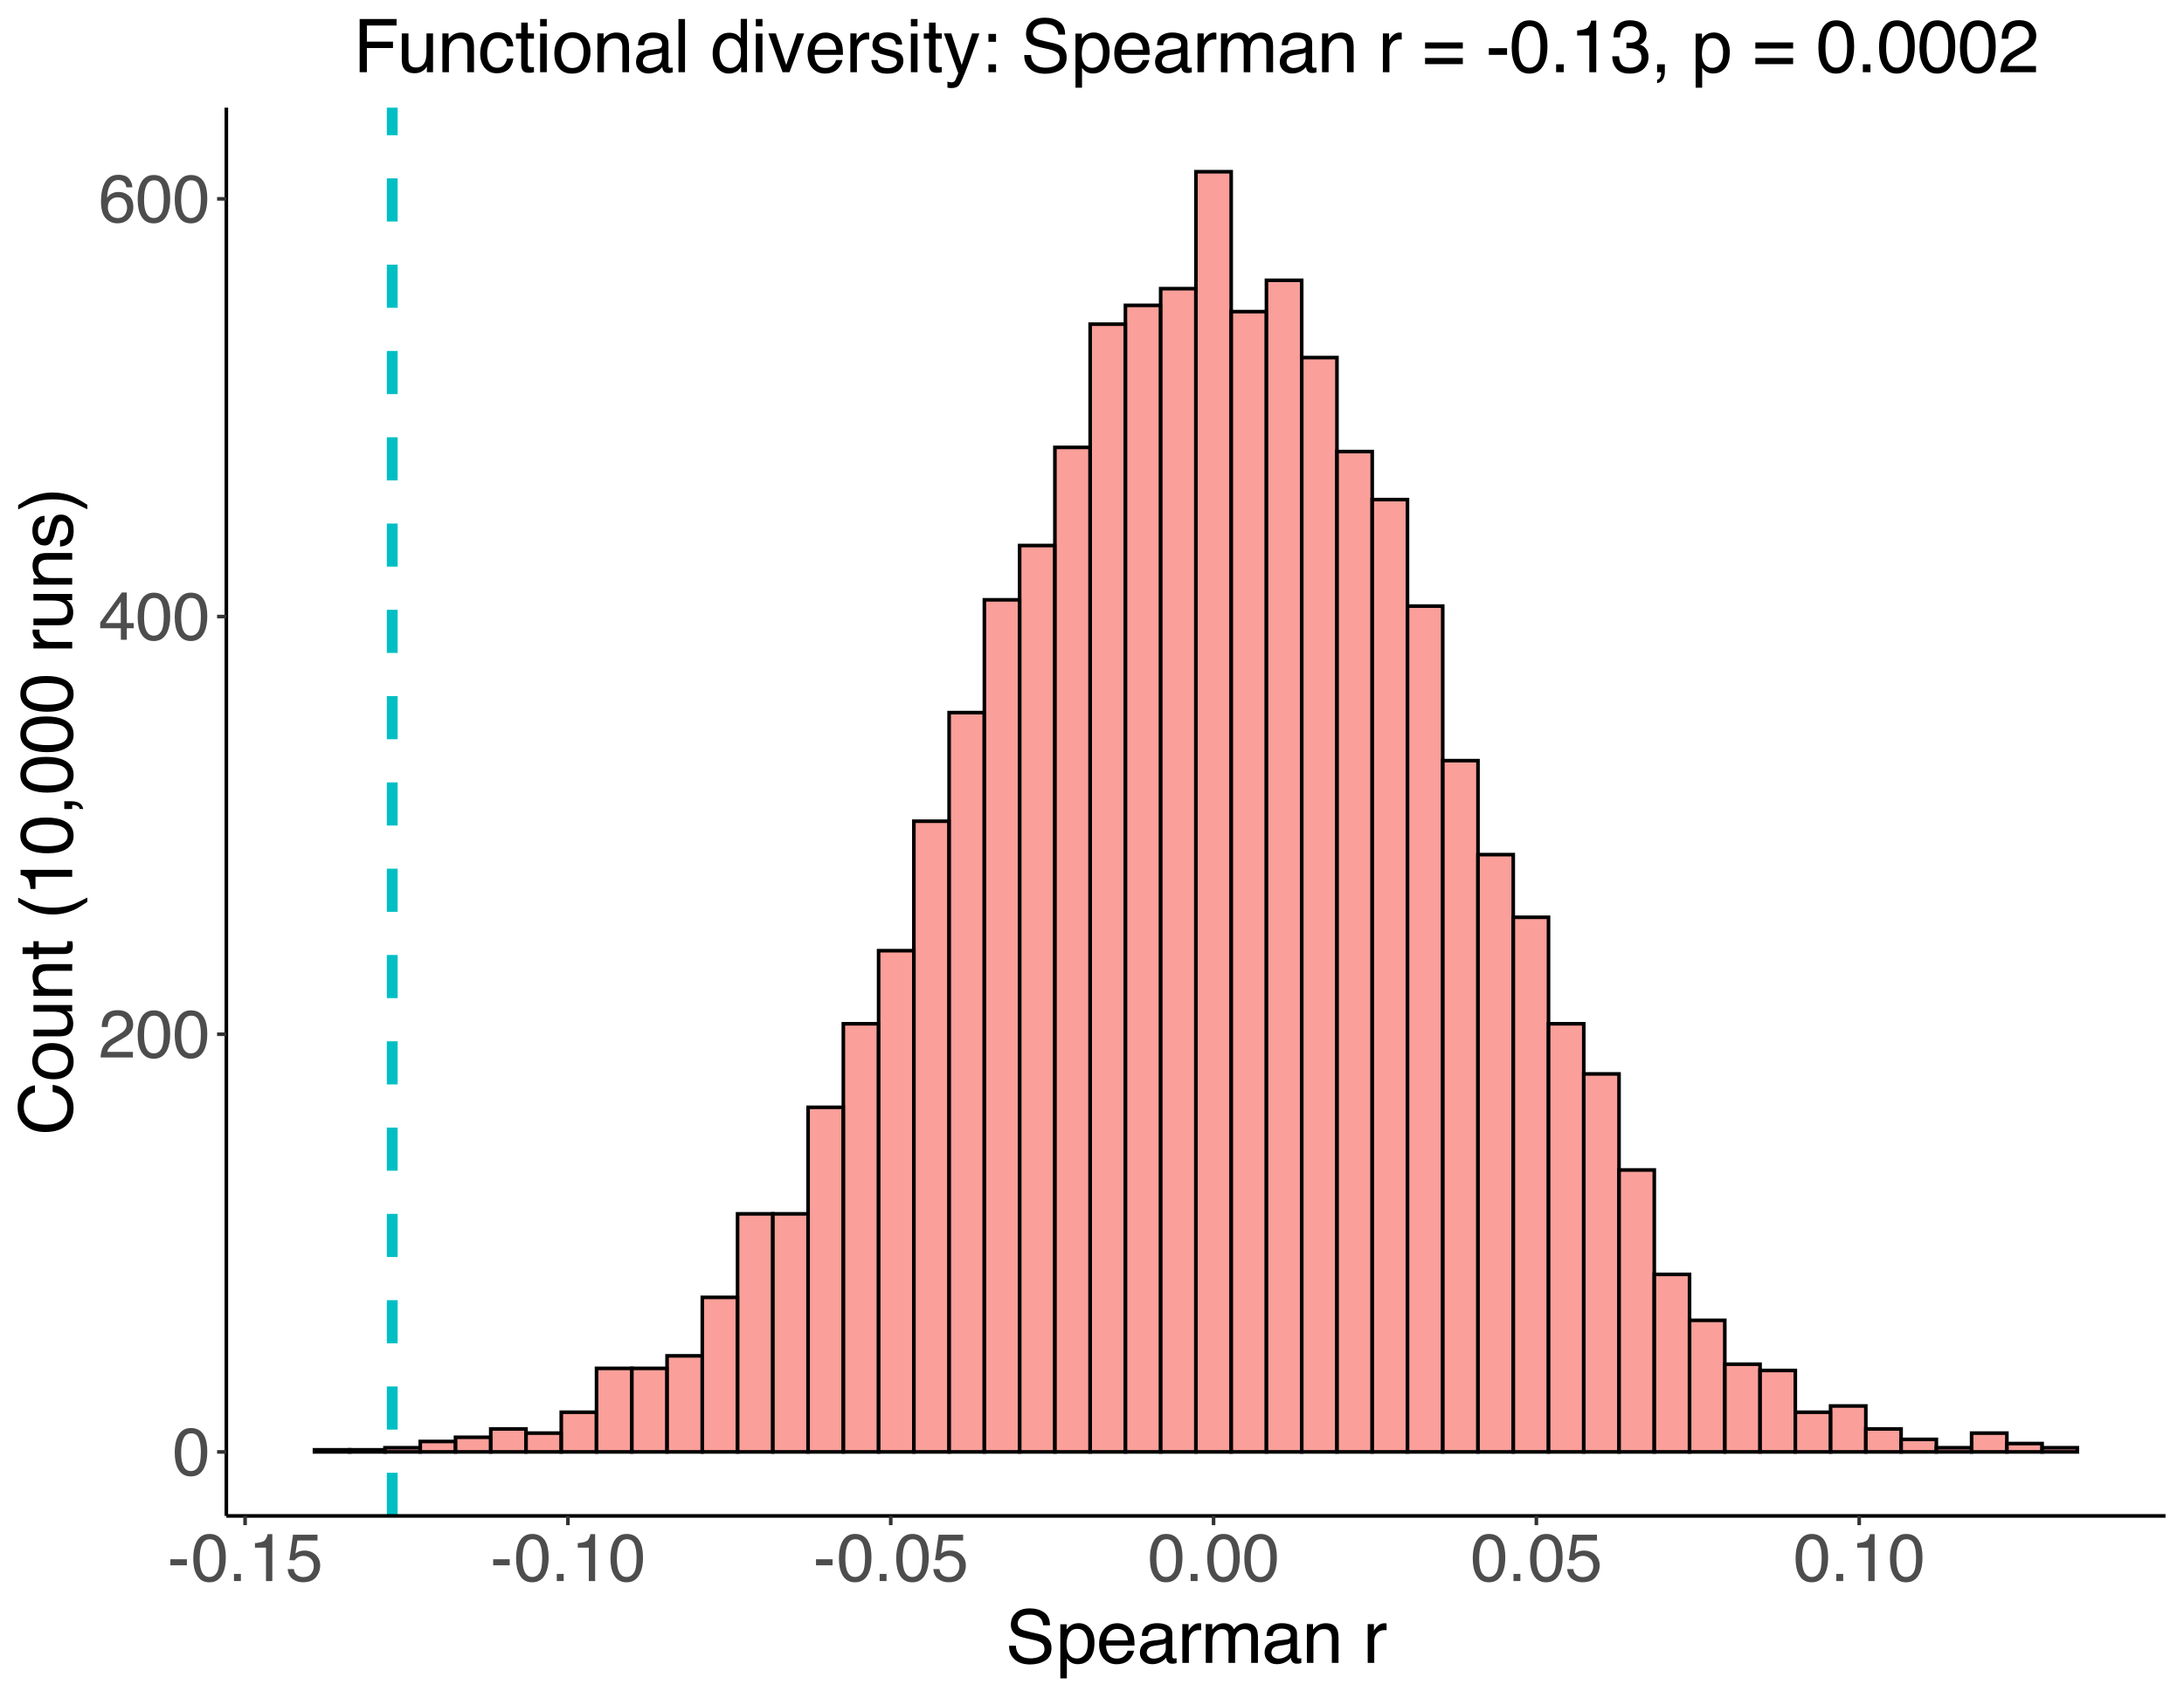 <?xml version="1.0" encoding="UTF-8"?>
<svg xmlns="http://www.w3.org/2000/svg" xmlns:xlink="http://www.w3.org/1999/xlink" width="648" height="504" viewBox="0 0 648 504">
<defs>
<g>
<g id="glyph-0-0">
<path d="M 0.641 0 L 0.641 -14.344 L 12.031 -14.344 L 12.031 0 Z M 10.234 -1.797 L 10.234 -12.547 L 2.438 -12.547 L 2.438 -1.797 Z M 10.234 -1.797 "/>
</g>
<g id="glyph-0-1">
<path d="M 5.406 -13.984 C 7.219 -13.984 8.531 -13.238 9.344 -11.75 C 9.969 -10.594 10.281 -9.016 10.281 -7.016 C 10.281 -5.109 9.992 -3.535 9.422 -2.297 C 8.598 -0.516 7.258 0.375 5.406 0.375 C 3.719 0.375 2.469 -0.352 1.656 -1.812 C 0.969 -3.031 0.625 -4.66 0.625 -6.703 C 0.625 -8.297 0.828 -9.66 1.234 -10.797 C 2.004 -12.922 3.395 -13.984 5.406 -13.984 Z M 5.391 -1.219 C 6.305 -1.219 7.031 -1.617 7.562 -2.422 C 8.102 -3.234 8.375 -4.738 8.375 -6.938 C 8.375 -8.531 8.176 -9.836 7.781 -10.859 C 7.395 -11.891 6.641 -12.406 5.516 -12.406 C 4.484 -12.406 3.727 -11.914 3.25 -10.938 C 2.77 -9.969 2.531 -8.535 2.531 -6.641 C 2.531 -5.211 2.68 -4.066 2.984 -3.203 C 3.453 -1.879 4.254 -1.219 5.391 -1.219 Z M 5.391 -1.219 "/>
</g>
<g id="glyph-0-2">
<path d="M 0.625 0 C 0.688 -1.207 0.93 -2.254 1.359 -3.141 C 1.797 -4.035 2.645 -4.848 3.906 -5.578 L 5.781 -6.656 C 6.625 -7.145 7.211 -7.562 7.547 -7.906 C 8.078 -8.445 8.344 -9.066 8.344 -9.766 C 8.344 -10.578 8.098 -11.223 7.609 -11.703 C 7.129 -12.18 6.484 -12.422 5.672 -12.422 C 4.461 -12.422 3.629 -11.969 3.172 -11.062 C 2.922 -10.57 2.781 -9.895 2.75 -9.031 L 0.969 -9.031 C 0.988 -10.238 1.211 -11.227 1.641 -12 C 2.398 -13.352 3.742 -14.031 5.672 -14.031 C 7.273 -14.031 8.445 -13.598 9.188 -12.734 C 9.926 -11.867 10.297 -10.906 10.297 -9.844 C 10.297 -8.727 9.898 -7.77 9.109 -6.969 C 8.648 -6.508 7.832 -5.953 6.656 -5.297 L 5.328 -4.547 C 4.68 -4.203 4.176 -3.867 3.812 -3.547 C 3.164 -2.984 2.758 -2.352 2.594 -1.656 L 10.219 -1.656 L 10.219 0 Z M 0.625 0 "/>
</g>
<g id="glyph-0-3">
<path d="M 6.609 -4.953 L 6.609 -11.297 L 2.125 -4.953 Z M 6.641 0 L 6.641 -3.422 L 0.516 -3.422 L 0.516 -5.141 L 6.922 -14.031 L 8.406 -14.031 L 8.406 -4.953 L 10.453 -4.953 L 10.453 -3.422 L 8.406 -3.422 L 8.406 0 Z M 6.641 0 "/>
</g>
<g id="glyph-0-4">
<path d="M 5.844 -14.047 C 7.406 -14.047 8.492 -13.641 9.109 -12.828 C 9.734 -12.016 10.047 -11.18 10.047 -10.328 L 8.297 -10.328 C 8.191 -10.879 8.023 -11.312 7.797 -11.625 C 7.379 -12.207 6.738 -12.5 5.875 -12.5 C 4.895 -12.5 4.113 -12.047 3.531 -11.141 C 2.957 -10.234 2.633 -8.93 2.562 -7.234 C 2.969 -7.828 3.477 -8.27 4.094 -8.562 C 4.656 -8.82 5.281 -8.953 5.969 -8.953 C 7.133 -8.953 8.156 -8.578 9.031 -7.828 C 9.906 -7.078 10.344 -5.961 10.344 -4.484 C 10.344 -3.211 9.926 -2.086 9.094 -1.109 C 8.27 -0.129 7.094 0.359 5.562 0.359 C 4.258 0.359 3.129 -0.133 2.172 -1.125 C 1.223 -2.125 0.75 -3.797 0.75 -6.141 C 0.75 -7.879 0.961 -9.352 1.391 -10.562 C 2.203 -12.883 3.688 -14.047 5.844 -14.047 Z M 5.719 -1.203 C 6.645 -1.203 7.336 -1.508 7.797 -2.125 C 8.254 -2.75 8.484 -3.488 8.484 -4.344 C 8.484 -5.051 8.273 -5.727 7.859 -6.375 C 7.453 -7.031 6.711 -7.359 5.641 -7.359 C 4.879 -7.359 4.211 -7.102 3.641 -6.594 C 3.078 -6.094 2.797 -5.344 2.797 -4.344 C 2.797 -3.457 3.051 -2.711 3.562 -2.109 C 4.082 -1.504 4.801 -1.203 5.719 -1.203 Z M 5.719 -1.203 "/>
</g>
<g id="glyph-0-5">
<path d="M 0.828 -6.469 L 5.734 -6.469 L 5.734 -4.672 L 0.828 -4.672 Z M 0.828 -6.469 "/>
</g>
<g id="glyph-0-6">
<path d="M 1.703 -2.125 L 3.75 -2.125 L 3.75 0 L 1.703 0 Z M 1.703 -2.125 "/>
</g>
<g id="glyph-0-7">
<path d="M 1.922 -9.906 L 1.922 -11.25 C 3.18 -11.375 4.062 -11.582 4.562 -11.875 C 5.07 -12.164 5.445 -12.848 5.688 -13.922 L 7.078 -13.922 L 7.078 0 L 5.203 0 L 5.203 -9.906 Z M 1.922 -9.906 "/>
</g>
<g id="glyph-0-8">
<path d="M 2.469 -3.562 C 2.582 -2.562 3.051 -1.867 3.875 -1.484 C 4.289 -1.285 4.77 -1.188 5.312 -1.188 C 6.352 -1.188 7.125 -1.52 7.625 -2.188 C 8.125 -2.852 8.375 -3.586 8.375 -4.391 C 8.375 -5.367 8.078 -6.125 7.484 -6.656 C 6.891 -7.195 6.176 -7.469 5.344 -7.469 C 4.738 -7.469 4.219 -7.348 3.781 -7.109 C 3.352 -6.879 2.984 -6.555 2.672 -6.141 L 1.156 -6.219 L 2.219 -13.75 L 9.484 -13.75 L 9.484 -12.047 L 3.531 -12.047 L 2.938 -8.172 C 3.258 -8.41 3.57 -8.594 3.875 -8.719 C 4.395 -8.938 4.992 -9.047 5.672 -9.047 C 6.953 -9.047 8.039 -8.629 8.938 -7.797 C 9.832 -6.973 10.281 -5.926 10.281 -4.656 C 10.281 -3.332 9.867 -2.164 9.047 -1.156 C 8.234 -0.145 6.93 0.359 5.141 0.359 C 3.992 0.359 2.984 0.035 2.109 -0.609 C 1.234 -1.254 0.742 -2.238 0.641 -3.562 Z M 2.469 -3.562 "/>
</g>
<g id="glyph-1-0">
<path d="M 0.703 0 L 0.703 -15.781 L 13.234 -15.781 L 13.234 0 Z M 11.266 -1.984 L 11.266 -13.797 L 2.688 -13.797 L 2.688 -1.984 Z M 11.266 -1.984 "/>
</g>
<g id="glyph-1-1">
<path d="M 3.078 -5.094 C 3.117 -4.195 3.328 -3.469 3.703 -2.906 C 4.41 -1.863 5.66 -1.344 7.453 -1.344 C 8.254 -1.344 8.984 -1.457 9.641 -1.688 C 10.922 -2.133 11.562 -2.93 11.562 -4.078 C 11.562 -4.93 11.289 -5.539 10.75 -5.906 C 10.207 -6.27 9.359 -6.582 8.203 -6.844 L 6.062 -7.328 C 4.664 -7.641 3.676 -7.988 3.094 -8.375 C 2.094 -9.031 1.594 -10.016 1.594 -11.328 C 1.594 -12.742 2.082 -13.906 3.062 -14.812 C 4.039 -15.719 5.43 -16.172 7.234 -16.172 C 8.891 -16.172 10.297 -15.77 11.453 -14.969 C 12.609 -14.176 13.188 -12.906 13.188 -11.156 L 11.172 -11.156 C 11.066 -12 10.836 -12.645 10.484 -13.094 C 9.828 -13.914 8.723 -14.328 7.172 -14.328 C 5.91 -14.328 5.004 -14.062 4.453 -13.531 C 3.898 -13 3.625 -12.383 3.625 -11.688 C 3.625 -10.914 3.945 -10.348 4.594 -9.984 C 5.008 -9.754 5.961 -9.469 7.453 -9.125 L 9.672 -8.625 C 10.734 -8.383 11.555 -8.051 12.141 -7.625 C 13.141 -6.883 13.641 -5.816 13.641 -4.422 C 13.641 -2.672 13.004 -1.414 11.734 -0.656 C 10.461 0.094 8.988 0.469 7.312 0.469 C 5.344 0.469 3.805 -0.035 2.703 -1.047 C 1.586 -2.035 1.039 -3.383 1.062 -5.094 Z M 7.391 -16.203 Z M 7.391 -16.203 "/>
</g>
<g id="glyph-1-2">
<path d="M 6.281 -1.297 C 7.176 -1.297 7.922 -1.672 8.516 -2.422 C 9.117 -3.18 9.422 -4.316 9.422 -5.828 C 9.422 -6.742 9.289 -7.531 9.031 -8.188 C 8.52 -9.457 7.602 -10.094 6.281 -10.094 C 4.938 -10.094 4.02 -9.422 3.531 -8.078 C 3.258 -7.359 3.125 -6.445 3.125 -5.344 C 3.125 -4.457 3.258 -3.703 3.531 -3.078 C 4.031 -1.891 4.945 -1.297 6.281 -1.297 Z M 1.266 -11.453 L 3.141 -11.453 L 3.141 -9.922 C 3.535 -10.441 3.961 -10.848 4.422 -11.141 C 5.066 -11.566 5.832 -11.781 6.719 -11.781 C 8.02 -11.781 9.125 -11.281 10.031 -10.281 C 10.938 -9.281 11.391 -7.852 11.391 -6 C 11.391 -3.5 10.738 -1.711 9.438 -0.641 C 8.602 0.047 7.633 0.391 6.531 0.391 C 5.664 0.391 4.938 0.195 4.344 -0.188 C 4 -0.395 3.617 -0.766 3.203 -1.297 L 3.203 4.594 L 1.266 4.594 Z M 1.266 -11.453 "/>
</g>
<g id="glyph-1-3">
<path d="M 6.203 -11.766 C 7.023 -11.766 7.816 -11.57 8.578 -11.188 C 9.348 -10.801 9.93 -10.305 10.328 -9.703 C 10.723 -9.117 10.984 -8.441 11.109 -7.672 C 11.223 -7.141 11.281 -6.297 11.281 -5.141 L 2.844 -5.141 C 2.883 -3.973 3.16 -3.035 3.672 -2.328 C 4.191 -1.617 4.988 -1.266 6.062 -1.266 C 7.07 -1.266 7.879 -1.598 8.484 -2.266 C 8.828 -2.648 9.07 -3.098 9.219 -3.609 L 11.125 -3.609 C 11.07 -3.18 10.898 -2.707 10.609 -2.188 C 10.328 -1.676 10.016 -1.254 9.672 -0.922 C 9.078 -0.348 8.348 0.035 7.484 0.234 C 7.023 0.348 6.5 0.406 5.906 0.406 C 4.477 0.406 3.266 -0.113 2.266 -1.156 C 1.273 -2.195 0.781 -3.656 0.781 -5.531 C 0.781 -7.375 1.281 -8.875 2.281 -10.031 C 3.281 -11.188 4.586 -11.766 6.203 -11.766 Z M 9.297 -6.672 C 9.211 -7.504 9.031 -8.176 8.75 -8.688 C 8.219 -9.613 7.332 -10.078 6.094 -10.078 C 5.207 -10.078 4.461 -9.754 3.859 -9.109 C 3.254 -8.473 2.938 -7.66 2.906 -6.672 Z M 6.031 -11.781 Z M 6.031 -11.781 "/>
</g>
<g id="glyph-1-4">
<path d="M 2.906 -3.062 C 2.906 -2.5 3.109 -2.055 3.516 -1.734 C 3.922 -1.41 4.406 -1.25 4.969 -1.25 C 5.645 -1.25 6.301 -1.41 6.938 -1.734 C 8.008 -2.254 8.547 -3.109 8.547 -4.297 L 8.547 -5.859 C 8.316 -5.703 8.016 -5.57 7.641 -5.469 C 7.266 -5.375 6.898 -5.305 6.547 -5.266 L 5.375 -5.109 C 4.664 -5.016 4.141 -4.867 3.797 -4.672 C 3.203 -4.336 2.906 -3.801 2.906 -3.062 Z M 7.578 -6.969 C 8.023 -7.031 8.32 -7.219 8.469 -7.531 C 8.562 -7.695 8.609 -7.941 8.609 -8.266 C 8.609 -8.93 8.375 -9.41 7.906 -9.703 C 7.438 -10.004 6.766 -10.156 5.891 -10.156 C 4.879 -10.156 4.16 -9.879 3.734 -9.328 C 3.504 -9.035 3.352 -8.594 3.281 -8 L 1.469 -8 C 1.508 -9.414 1.969 -10.398 2.844 -10.953 C 3.727 -11.504 4.758 -11.781 5.938 -11.781 C 7.281 -11.781 8.379 -11.523 9.234 -11.016 C 10.066 -10.492 10.484 -9.691 10.484 -8.609 L 10.484 -1.984 C 10.484 -1.773 10.523 -1.609 10.609 -1.484 C 10.691 -1.367 10.863 -1.312 11.125 -1.312 C 11.219 -1.312 11.316 -1.316 11.422 -1.328 C 11.523 -1.336 11.641 -1.352 11.766 -1.375 L 11.766 0.047 C 11.461 0.141 11.234 0.195 11.078 0.219 C 10.922 0.238 10.707 0.25 10.438 0.25 C 9.77 0.25 9.285 0.008 8.984 -0.469 C 8.828 -0.719 8.711 -1.07 8.641 -1.531 C 8.254 -1.008 7.691 -0.555 6.953 -0.172 C 6.211 0.203 5.398 0.391 4.516 0.391 C 3.441 0.391 2.566 0.066 1.891 -0.578 C 1.211 -1.234 0.875 -2.047 0.875 -3.016 C 0.875 -4.086 1.207 -4.914 1.875 -5.5 C 2.539 -6.082 3.414 -6.441 4.5 -6.578 Z M 5.984 -11.781 Z M 5.984 -11.781 "/>
</g>
<g id="glyph-1-5">
<path d="M 1.469 -11.5 L 3.312 -11.5 L 3.312 -9.516 C 3.457 -9.898 3.82 -10.367 4.406 -10.922 C 5 -11.484 5.68 -11.766 6.453 -11.766 C 6.484 -11.766 6.539 -11.758 6.625 -11.75 C 6.707 -11.738 6.852 -11.723 7.062 -11.703 L 7.062 -9.672 C 6.945 -9.691 6.844 -9.703 6.75 -9.703 C 6.656 -9.711 6.551 -9.719 6.438 -9.719 C 5.457 -9.719 4.707 -9.406 4.188 -8.781 C 3.664 -8.156 3.406 -7.438 3.406 -6.625 L 3.406 0 L 1.469 0 Z M 1.469 -11.5 "/>
</g>
<g id="glyph-1-6">
<path d="M 1.422 -11.5 L 3.328 -11.5 L 3.328 -9.875 C 3.785 -10.438 4.203 -10.848 4.578 -11.109 C 5.211 -11.547 5.938 -11.766 6.75 -11.766 C 7.664 -11.766 8.398 -11.539 8.953 -11.094 C 9.273 -10.832 9.562 -10.453 9.812 -9.953 C 10.25 -10.566 10.754 -11.02 11.328 -11.312 C 11.91 -11.613 12.562 -11.766 13.281 -11.766 C 14.832 -11.766 15.891 -11.207 16.453 -10.094 C 16.742 -9.488 16.891 -8.676 16.891 -7.656 L 16.891 0 L 14.891 0 L 14.891 -8 C 14.891 -8.758 14.695 -9.281 14.312 -9.562 C 13.926 -9.852 13.457 -10 12.906 -10 C 12.156 -10 11.504 -9.742 10.953 -9.234 C 10.398 -8.723 10.125 -7.875 10.125 -6.688 L 10.125 0 L 8.172 0 L 8.172 -7.516 C 8.172 -8.297 8.078 -8.863 7.891 -9.219 C 7.586 -9.75 7.035 -10.016 6.234 -10.016 C 5.504 -10.016 4.844 -9.734 4.25 -9.172 C 3.656 -8.609 3.359 -7.586 3.359 -6.109 L 3.359 0 L 1.422 0 Z M 1.422 -11.5 "/>
</g>
<g id="glyph-1-7">
<path d="M 1.422 -11.5 L 3.25 -11.5 L 3.25 -9.875 C 3.801 -10.539 4.379 -11.02 4.984 -11.312 C 5.586 -11.613 6.266 -11.766 7.016 -11.766 C 8.648 -11.766 9.754 -11.195 10.328 -10.062 C 10.641 -9.438 10.797 -8.539 10.797 -7.375 L 10.797 0 L 8.828 0 L 8.828 -7.25 C 8.828 -7.945 8.723 -8.516 8.516 -8.953 C 8.172 -9.66 7.551 -10.016 6.656 -10.016 C 6.195 -10.016 5.816 -9.973 5.516 -9.891 C 4.992 -9.723 4.531 -9.406 4.125 -8.938 C 3.801 -8.562 3.594 -8.172 3.5 -7.766 C 3.406 -7.359 3.359 -6.781 3.359 -6.031 L 3.359 0 L 1.422 0 Z M 5.969 -11.781 Z M 5.969 -11.781 "/>
</g>
<g id="glyph-1-8">
</g>
<g id="glyph-1-9">
<path d="M 1.875 -15.781 L 12.828 -15.781 L 12.828 -13.844 L 4.016 -13.844 L 4.016 -9.062 L 11.766 -9.062 L 11.766 -7.172 L 4.016 -7.172 L 4.016 0 L 1.875 0 Z M 1.875 -15.781 "/>
</g>
<g id="glyph-1-10">
<path d="M 3.359 -11.5 L 3.359 -3.875 C 3.359 -3.281 3.445 -2.797 3.625 -2.422 C 3.969 -1.734 4.609 -1.391 5.547 -1.391 C 6.898 -1.391 7.816 -1.992 8.297 -3.203 C 8.566 -3.848 8.703 -4.734 8.703 -5.859 L 8.703 -11.5 L 10.641 -11.5 L 10.641 0 L 8.812 0 L 8.828 -1.703 C 8.578 -1.266 8.266 -0.895 7.891 -0.594 C 7.16 0.008 6.266 0.312 5.203 0.312 C 3.566 0.312 2.453 -0.234 1.859 -1.328 C 1.535 -1.922 1.375 -2.707 1.375 -3.688 L 1.375 -11.5 Z M 6 -11.781 Z M 6 -11.781 "/>
</g>
<g id="glyph-1-11">
<path d="M 5.859 -11.844 C 7.148 -11.844 8.203 -11.523 9.016 -10.891 C 9.828 -10.266 10.316 -9.18 10.484 -7.641 L 8.609 -7.641 C 8.492 -8.348 8.227 -8.938 7.812 -9.406 C 7.406 -9.875 6.754 -10.109 5.859 -10.109 C 4.617 -10.109 3.738 -9.504 3.219 -8.297 C 2.875 -7.523 2.703 -6.566 2.703 -5.422 C 2.703 -4.266 2.941 -3.289 3.422 -2.5 C 3.91 -1.719 4.676 -1.328 5.719 -1.328 C 6.52 -1.328 7.156 -1.57 7.625 -2.062 C 8.102 -2.551 8.43 -3.223 8.609 -4.078 L 10.484 -4.078 C 10.266 -2.547 9.723 -1.426 8.859 -0.719 C 8.004 -0.02 6.91 0.328 5.578 0.328 C 4.066 0.328 2.863 -0.219 1.969 -1.312 C 1.082 -2.414 0.641 -3.789 0.641 -5.438 C 0.641 -7.457 1.129 -9.031 2.109 -10.156 C 3.086 -11.281 4.336 -11.844 5.859 -11.844 Z M 5.547 -11.781 Z M 5.547 -11.781 "/>
</g>
<g id="glyph-1-12">
<path d="M 1.812 -14.719 L 3.766 -14.719 L 3.766 -11.5 L 5.594 -11.5 L 5.594 -9.922 L 3.766 -9.922 L 3.766 -2.422 C 3.766 -2.016 3.898 -1.742 4.172 -1.609 C 4.316 -1.535 4.566 -1.5 4.922 -1.5 C 5.016 -1.5 5.113 -1.5 5.219 -1.5 C 5.32 -1.5 5.445 -1.508 5.594 -1.531 L 5.594 0 C 5.375 0.062 5.145 0.109 4.906 0.141 C 4.664 0.172 4.406 0.188 4.125 0.188 C 3.219 0.188 2.602 -0.039 2.281 -0.5 C 1.969 -0.969 1.812 -1.57 1.812 -2.312 L 1.812 -9.922 L 0.25 -9.922 L 0.25 -11.5 L 1.812 -11.5 Z M 1.812 -14.719 "/>
</g>
<g id="glyph-1-13">
<path d="M 1.422 -11.453 L 3.391 -11.453 L 3.391 0 L 1.422 0 Z M 1.422 -15.781 L 3.391 -15.781 L 3.391 -13.594 L 1.422 -13.594 Z M 1.422 -15.781 "/>
</g>
<g id="glyph-1-14">
<path d="M 5.984 -1.25 C 7.266 -1.25 8.141 -1.734 8.609 -2.703 C 9.086 -3.672 9.328 -4.75 9.328 -5.938 C 9.328 -7.008 9.156 -7.883 8.812 -8.562 C 8.27 -9.625 7.332 -10.156 6 -10.156 C 4.82 -10.156 3.961 -9.703 3.422 -8.797 C 2.891 -7.891 2.625 -6.801 2.625 -5.531 C 2.625 -4.312 2.891 -3.289 3.422 -2.469 C 3.961 -1.656 4.816 -1.25 5.984 -1.25 Z M 6.062 -11.844 C 7.539 -11.844 8.789 -11.348 9.812 -10.359 C 10.844 -9.367 11.359 -7.914 11.359 -6 C 11.359 -4.145 10.906 -2.609 10 -1.391 C 9.094 -0.18 7.691 0.422 5.797 0.422 C 4.211 0.422 2.957 -0.113 2.031 -1.188 C 1.102 -2.258 0.641 -3.695 0.641 -5.5 C 0.641 -7.438 1.129 -8.977 2.109 -10.125 C 3.086 -11.27 4.406 -11.844 6.062 -11.844 Z M 6 -11.781 Z M 6 -11.781 "/>
</g>
<g id="glyph-1-15">
<path d="M 1.469 -15.781 L 3.406 -15.781 L 3.406 0 L 1.469 0 Z M 1.469 -15.781 "/>
</g>
<g id="glyph-1-16">
<path d="M 2.641 -5.625 C 2.641 -4.383 2.898 -3.348 3.422 -2.516 C 3.953 -1.691 4.789 -1.281 5.938 -1.281 C 6.832 -1.281 7.566 -1.664 8.141 -2.438 C 8.723 -3.207 9.016 -4.312 9.016 -5.75 C 9.016 -7.195 8.719 -8.27 8.125 -8.969 C 7.531 -9.664 6.797 -10.016 5.922 -10.016 C 4.941 -10.016 4.148 -9.641 3.547 -8.891 C 2.941 -8.148 2.641 -7.062 2.641 -5.625 Z M 5.547 -11.703 C 6.43 -11.703 7.172 -11.52 7.766 -11.156 C 8.109 -10.938 8.5 -10.555 8.938 -10.016 L 8.938 -15.828 L 10.797 -15.828 L 10.797 0 L 9.062 0 L 9.062 -1.594 C 8.602 -0.883 8.066 -0.375 7.453 -0.062 C 6.836 0.25 6.133 0.406 5.344 0.406 C 4.062 0.406 2.953 -0.129 2.016 -1.203 C 1.078 -2.285 0.609 -3.723 0.609 -5.516 C 0.609 -7.191 1.035 -8.641 1.891 -9.859 C 2.742 -11.086 3.961 -11.703 5.547 -11.703 Z M 5.547 -11.703 "/>
</g>
<g id="glyph-1-17">
<path d="M 2.359 -11.5 L 5.438 -2.141 L 8.641 -11.5 L 10.766 -11.5 L 6.422 0 L 4.359 0 L 0.125 -11.5 Z M 2.359 -11.5 "/>
</g>
<g id="glyph-1-18">
<path d="M 2.562 -3.609 C 2.625 -2.961 2.785 -2.469 3.047 -2.125 C 3.535 -1.5 4.383 -1.188 5.594 -1.188 C 6.301 -1.188 6.926 -1.344 7.469 -1.656 C 8.02 -1.969 8.297 -2.453 8.297 -3.109 C 8.297 -3.598 8.078 -3.973 7.641 -4.234 C 7.359 -4.391 6.805 -4.57 5.984 -4.781 L 4.453 -5.172 C 3.461 -5.41 2.738 -5.68 2.281 -5.984 C 1.445 -6.504 1.031 -7.227 1.031 -8.156 C 1.031 -9.238 1.422 -10.117 2.203 -10.797 C 2.992 -11.473 4.051 -11.812 5.375 -11.812 C 7.102 -11.812 8.352 -11.301 9.125 -10.281 C 9.602 -9.633 9.832 -8.941 9.812 -8.203 L 8 -8.203 C 7.957 -8.641 7.801 -9.035 7.531 -9.391 C 7.082 -9.898 6.312 -10.156 5.219 -10.156 C 4.488 -10.156 3.938 -10.016 3.562 -9.734 C 3.188 -9.453 3 -9.082 3 -8.625 C 3 -8.125 3.242 -7.723 3.734 -7.422 C 4.023 -7.242 4.445 -7.086 5 -6.953 L 6.281 -6.641 C 7.676 -6.305 8.609 -5.977 9.078 -5.656 C 9.828 -5.164 10.203 -4.391 10.203 -3.328 C 10.203 -2.305 9.812 -1.422 9.031 -0.672 C 8.258 0.066 7.078 0.438 5.484 0.438 C 3.773 0.438 2.562 0.051 1.844 -0.719 C 1.133 -1.5 0.754 -2.461 0.703 -3.609 Z M 5.422 -11.781 Z M 5.422 -11.781 "/>
</g>
<g id="glyph-1-19">
<path d="M 8.609 -11.5 L 10.75 -11.5 C 10.469 -10.77 9.859 -9.086 8.922 -6.453 C 8.223 -4.473 7.641 -2.863 7.172 -1.625 C 6.047 1.312 5.254 3.102 4.797 3.75 C 4.336 4.395 3.551 4.719 2.438 4.719 C 2.164 4.719 1.957 4.707 1.812 4.688 C 1.664 4.664 1.484 4.625 1.266 4.562 L 1.266 2.797 C 1.598 2.891 1.836 2.945 1.984 2.969 C 2.141 3 2.273 3.016 2.391 3.016 C 2.754 3.016 3.02 2.953 3.188 2.828 C 3.352 2.711 3.492 2.566 3.609 2.391 C 3.641 2.336 3.766 2.047 3.984 1.516 C 4.211 0.984 4.379 0.586 4.484 0.328 L 0.219 -11.5 L 2.422 -11.5 L 5.5 -2.141 Z M 5.484 -11.781 Z M 5.484 -11.781 "/>
</g>
<g id="glyph-1-20">
<path d="M 2.438 -11.359 L 4.688 -11.359 L 4.688 -9.016 L 2.438 -9.016 Z M 2.438 -2.344 L 4.688 -2.344 L 4.688 0 L 2.438 0 Z M 2.438 -2.344 "/>
</g>
<g id="glyph-1-21">
<path d="M 12.188 -8.828 L 12.188 -7.031 L 0.984 -7.031 L 0.984 -8.828 Z M 12.188 -4.219 L 12.188 -2.391 L 0.984 -2.391 L 0.984 -4.219 Z M 12.188 -4.219 "/>
</g>
<g id="glyph-1-22">
<path d="M 0.906 -7.125 L 6.312 -7.125 L 6.312 -5.141 L 0.906 -5.141 Z M 0.906 -7.125 "/>
</g>
<g id="glyph-1-23">
<path d="M 5.953 -15.391 C 7.941 -15.391 9.379 -14.566 10.266 -12.922 C 10.953 -11.648 11.297 -9.914 11.297 -7.719 C 11.297 -5.625 10.984 -3.895 10.359 -2.531 C 9.461 -0.562 7.988 0.422 5.938 0.422 C 4.094 0.422 2.719 -0.379 1.812 -1.984 C 1.062 -3.328 0.688 -5.125 0.688 -7.375 C 0.688 -9.125 0.91 -10.625 1.359 -11.875 C 2.203 -14.219 3.734 -15.391 5.953 -15.391 Z M 5.938 -1.344 C 6.938 -1.344 7.734 -1.785 8.328 -2.672 C 8.922 -3.555 9.219 -5.211 9.219 -7.641 C 9.219 -9.391 9 -10.828 8.562 -11.953 C 8.133 -13.078 7.301 -13.641 6.062 -13.641 C 4.926 -13.641 4.094 -13.102 3.562 -12.031 C 3.039 -10.969 2.781 -9.395 2.781 -7.312 C 2.781 -5.738 2.945 -4.477 3.281 -3.531 C 3.801 -2.07 4.688 -1.344 5.938 -1.344 Z M 5.938 -1.344 "/>
</g>
<g id="glyph-1-24">
<path d="M 1.875 -2.344 L 4.125 -2.344 L 4.125 0 L 1.875 0 Z M 1.875 -2.344 "/>
</g>
<g id="glyph-1-25">
<path d="M 2.109 -10.891 L 2.109 -12.375 C 3.504 -12.508 4.477 -12.734 5.031 -13.047 C 5.582 -13.367 5.992 -14.125 6.266 -15.312 L 7.781 -15.312 L 7.781 0 L 5.719 0 L 5.719 -10.891 Z M 2.109 -10.891 "/>
</g>
<g id="glyph-1-26">
<path d="M 5.719 0.422 C 3.895 0.422 2.57 -0.078 1.75 -1.078 C 0.938 -2.078 0.531 -3.297 0.531 -4.734 L 2.547 -4.734 C 2.629 -3.734 2.816 -3.008 3.109 -2.562 C 3.609 -1.75 4.516 -1.344 5.828 -1.344 C 6.836 -1.344 7.648 -1.613 8.266 -2.156 C 8.891 -2.695 9.203 -3.398 9.203 -4.266 C 9.203 -5.328 8.875 -6.066 8.219 -6.484 C 7.57 -6.91 6.672 -7.125 5.516 -7.125 C 5.391 -7.125 5.258 -7.117 5.125 -7.109 C 5 -7.109 4.867 -7.102 4.734 -7.094 L 4.734 -8.812 C 4.93 -8.789 5.098 -8.773 5.234 -8.766 C 5.367 -8.754 5.516 -8.75 5.672 -8.75 C 6.391 -8.75 6.984 -8.863 7.453 -9.094 C 8.273 -9.5 8.688 -10.219 8.688 -11.25 C 8.688 -12.008 8.41 -12.598 7.859 -13.016 C 7.316 -13.43 6.688 -13.641 5.969 -13.641 C 4.676 -13.641 3.781 -13.211 3.281 -12.359 C 3.008 -11.879 2.859 -11.203 2.828 -10.328 L 0.906 -10.328 C 0.906 -11.473 1.133 -12.445 1.594 -13.25 C 2.383 -14.688 3.773 -15.406 5.766 -15.406 C 7.328 -15.406 8.535 -15.055 9.391 -14.359 C 10.254 -13.66 10.688 -12.648 10.688 -11.328 C 10.688 -10.379 10.43 -9.613 9.922 -9.031 C 9.609 -8.656 9.203 -8.367 8.703 -8.172 C 9.516 -7.941 10.145 -7.508 10.594 -6.875 C 11.051 -6.25 11.281 -5.477 11.281 -4.562 C 11.281 -3.094 10.797 -1.895 9.828 -0.969 C 8.859 -0.039 7.488 0.422 5.719 0.422 Z M 5.719 0.422 "/>
</g>
<g id="glyph-1-27">
<path d="M 1.828 2.25 C 2.316 2.156 2.664 1.805 2.875 1.203 C 2.977 0.879 3.031 0.566 3.031 0.266 C 3.031 0.211 3.023 0.164 3.016 0.125 C 3.016 0.094 3.008 0.051 3 0 L 1.828 0 L 1.828 -2.344 L 4.125 -2.344 L 4.125 -0.172 C 4.125 0.68 3.953 1.43 3.609 2.078 C 3.266 2.723 2.672 3.117 1.828 3.266 Z M 1.828 2.25 "/>
</g>
<g id="glyph-1-28">
<path d="M 0.688 0 C 0.758 -1.32 1.031 -2.473 1.5 -3.453 C 1.977 -4.441 2.91 -5.336 4.297 -6.141 L 6.359 -7.328 C 7.285 -7.859 7.93 -8.316 8.297 -8.703 C 8.891 -9.297 9.188 -9.977 9.188 -10.75 C 9.188 -11.633 8.914 -12.344 8.375 -12.875 C 7.844 -13.406 7.129 -13.672 6.234 -13.672 C 4.91 -13.672 3.992 -13.164 3.484 -12.156 C 3.211 -11.625 3.062 -10.879 3.031 -9.922 L 1.062 -9.922 C 1.082 -11.266 1.332 -12.359 1.812 -13.203 C 2.645 -14.691 4.117 -15.438 6.234 -15.438 C 8.004 -15.438 9.297 -14.957 10.109 -14 C 10.922 -13.051 11.328 -11.992 11.328 -10.828 C 11.328 -9.598 10.891 -8.547 10.016 -7.672 C 9.516 -7.16 8.617 -6.547 7.328 -5.828 L 5.859 -5 C 5.148 -4.613 4.598 -4.25 4.203 -3.906 C 3.484 -3.281 3.031 -2.586 2.844 -1.828 L 11.25 -1.828 L 11.25 0 Z M 0.688 0 "/>
</g>
<g id="glyph-2-0">
<path d="M 0 -0.703 L -15.781 -0.703 L -15.781 -13.234 L 0 -13.234 Z M -1.984 -11.266 L -13.797 -11.266 L -13.797 -2.688 L -1.984 -2.688 Z M -1.984 -11.266 "/>
</g>
<g id="glyph-2-1">
<path d="M -16.203 -8.328 C -16.203 -10.328 -15.676 -11.875 -14.625 -12.969 C -13.57 -14.07 -12.379 -14.688 -11.047 -14.812 L -11.047 -12.734 C -12.055 -12.492 -12.859 -12.02 -13.453 -11.312 C -14.055 -10.613 -14.359 -9.625 -14.359 -8.344 C -14.359 -6.789 -13.812 -5.535 -12.719 -4.578 C -11.625 -3.617 -9.945 -3.141 -7.688 -3.141 C -5.844 -3.141 -4.344 -3.57 -3.188 -4.438 C -2.039 -5.301 -1.469 -6.586 -1.469 -8.297 C -1.469 -9.879 -2.07 -11.082 -3.281 -11.906 C -3.926 -12.344 -4.766 -12.664 -5.797 -12.875 L -5.797 -14.969 C -4.141 -14.781 -2.75 -14.16 -1.625 -13.109 C -0.27 -11.859 0.406 -10.172 0.406 -8.047 C 0.406 -6.211 -0.145 -4.672 -1.25 -3.422 C -2.719 -1.785 -4.988 -0.969 -8.062 -0.969 C -10.383 -0.969 -12.289 -1.582 -13.781 -2.812 C -15.395 -4.145 -16.203 -5.984 -16.203 -8.328 Z M -16.203 -7.891 Z M -16.203 -7.891 "/>
</g>
<g id="glyph-2-2">
<path d="M -1.25 -5.984 C -1.25 -7.266 -1.734 -8.141 -2.703 -8.609 C -3.672 -9.086 -4.75 -9.328 -5.938 -9.328 C -7.008 -9.328 -7.883 -9.156 -8.562 -8.812 C -9.625 -8.27 -10.156 -7.332 -10.156 -6 C -10.156 -4.82 -9.703 -3.961 -8.797 -3.422 C -7.891 -2.891 -6.801 -2.625 -5.531 -2.625 C -4.312 -2.625 -3.289 -2.891 -2.469 -3.422 C -1.656 -3.961 -1.25 -4.816 -1.25 -5.984 Z M -11.844 -6.062 C -11.844 -7.539 -11.348 -8.789 -10.359 -9.812 C -9.367 -10.844 -7.914 -11.359 -6 -11.359 C -4.145 -11.359 -2.609 -10.906 -1.391 -10 C -0.18 -9.094 0.422 -7.691 0.422 -5.797 C 0.422 -4.211 -0.113 -2.957 -1.188 -2.031 C -2.258 -1.102 -3.695 -0.641 -5.5 -0.641 C -7.438 -0.641 -8.977 -1.129 -10.125 -2.109 C -11.27 -3.086 -11.844 -4.406 -11.844 -6.062 Z M -11.781 -6 Z M -11.781 -6 "/>
</g>
<g id="glyph-2-3">
<path d="M -11.5 -3.359 L -3.875 -3.359 C -3.281 -3.359 -2.797 -3.445 -2.422 -3.625 C -1.734 -3.969 -1.391 -4.609 -1.391 -5.547 C -1.391 -6.898 -1.992 -7.816 -3.203 -8.297 C -3.848 -8.566 -4.734 -8.703 -5.859 -8.703 L -11.5 -8.703 L -11.5 -10.641 L 0 -10.641 L 0 -8.812 L -1.703 -8.828 C -1.266 -8.578 -0.895 -8.266 -0.594 -7.891 C 0.008 -7.16 0.312 -6.266 0.312 -5.203 C 0.312 -3.566 -0.234 -2.453 -1.328 -1.859 C -1.922 -1.535 -2.707 -1.375 -3.688 -1.375 L -11.5 -1.375 Z M -11.781 -6 Z M -11.781 -6 "/>
</g>
<g id="glyph-2-4">
<path d="M -11.5 -1.422 L -11.5 -3.25 L -9.875 -3.25 C -10.539 -3.801 -11.02 -4.379 -11.312 -4.984 C -11.613 -5.586 -11.766 -6.266 -11.766 -7.016 C -11.766 -8.648 -11.195 -9.754 -10.062 -10.328 C -9.438 -10.641 -8.539 -10.797 -7.375 -10.797 L 0 -10.797 L 0 -8.828 L -7.25 -8.828 C -7.945 -8.828 -8.516 -8.723 -8.953 -8.516 C -9.66 -8.172 -10.016 -7.551 -10.016 -6.656 C -10.016 -6.195 -9.973 -5.816 -9.891 -5.516 C -9.723 -4.992 -9.406 -4.531 -8.938 -4.125 C -8.562 -3.801 -8.172 -3.594 -7.766 -3.5 C -7.359 -3.406 -6.781 -3.359 -6.031 -3.359 L 0 -3.359 L 0 -1.422 Z M -11.781 -5.969 Z M -11.781 -5.969 "/>
</g>
<g id="glyph-2-5">
<path d="M -14.719 -1.812 L -14.719 -3.766 L -11.5 -3.766 L -11.5 -5.594 L -9.922 -5.594 L -9.922 -3.766 L -2.422 -3.766 C -2.016 -3.766 -1.742 -3.898 -1.609 -4.172 C -1.535 -4.316 -1.5 -4.566 -1.5 -4.922 C -1.5 -5.016 -1.5 -5.113 -1.5 -5.219 C -1.5 -5.32 -1.508 -5.445 -1.531 -5.594 L 0 -5.594 C 0.062 -5.375 0.109 -5.145 0.141 -4.906 C 0.172 -4.664 0.188 -4.406 0.188 -4.125 C 0.188 -3.219 -0.039 -2.602 -0.5 -2.281 C -0.969 -1.969 -1.57 -1.812 -2.312 -1.812 L -9.922 -1.812 L -9.922 -0.25 L -11.5 -0.25 L -11.5 -1.812 Z M -14.719 -1.812 "/>
</g>
<g id="glyph-2-6">
</g>
<g id="glyph-2-7">
<path d="M -16.031 -6.516 C -13.852 -5.391 -12.25 -4.656 -11.219 -4.312 C -9.645 -3.812 -7.832 -3.562 -5.781 -3.562 C -3.707 -3.562 -1.812 -3.848 -0.094 -4.422 C 0.969 -4.785 2.492 -5.492 4.484 -6.547 L 4.484 -5.25 C 2.859 -4.195 1.816 -3.547 1.359 -3.297 C 0.91 -3.047 0.301 -2.773 -0.469 -2.484 C -1.531 -2.078 -2.664 -1.797 -3.875 -1.641 C -4.488 -1.566 -5.082 -1.531 -5.656 -1.531 C -7.77 -1.531 -9.656 -1.863 -11.312 -2.531 C -12.363 -2.945 -13.938 -3.828 -16.031 -5.172 Z M -16.031 -6.516 "/>
</g>
<g id="glyph-2-8">
<path d="M -10.891 -2.109 L -12.375 -2.109 C -12.508 -3.504 -12.734 -4.477 -13.047 -5.031 C -13.367 -5.582 -14.125 -5.992 -15.312 -6.266 L -15.312 -7.781 L 0 -7.781 L 0 -5.719 L -10.891 -5.719 Z M -10.891 -2.109 "/>
</g>
<g id="glyph-2-9">
<path d="M -15.391 -5.953 C -15.391 -7.941 -14.566 -9.379 -12.922 -10.266 C -11.648 -10.953 -9.914 -11.297 -7.719 -11.297 C -5.625 -11.297 -3.895 -10.984 -2.531 -10.359 C -0.562 -9.461 0.422 -7.988 0.422 -5.938 C 0.422 -4.094 -0.379 -2.719 -1.984 -1.812 C -3.328 -1.062 -5.125 -0.688 -7.375 -0.688 C -9.125 -0.688 -10.625 -0.91 -11.875 -1.359 C -14.219 -2.203 -15.391 -3.734 -15.391 -5.953 Z M -1.344 -5.938 C -1.344 -6.938 -1.785 -7.734 -2.672 -8.328 C -3.555 -8.922 -5.211 -9.219 -7.641 -9.219 C -9.391 -9.219 -10.828 -9 -11.953 -8.562 C -13.078 -8.133 -13.641 -7.301 -13.641 -6.062 C -13.641 -4.926 -13.102 -4.094 -12.031 -3.562 C -10.969 -3.039 -9.395 -2.781 -7.312 -2.781 C -5.738 -2.781 -4.477 -2.945 -3.531 -3.281 C -2.07 -3.801 -1.344 -4.688 -1.344 -5.938 Z M -1.344 -5.938 "/>
</g>
<g id="glyph-2-10">
<path d="M 2.25 -1.828 C 2.156 -2.316 1.805 -2.664 1.203 -2.875 C 0.879 -2.977 0.566 -3.031 0.266 -3.031 C 0.211 -3.031 0.164 -3.023 0.125 -3.016 C 0.094 -3.016 0.051 -3.008 0 -3 L 0 -1.828 L -2.344 -1.828 L -2.344 -4.125 L -0.172 -4.125 C 0.68 -4.125 1.43 -3.953 2.078 -3.609 C 2.723 -3.266 3.117 -2.672 3.266 -1.828 Z M 2.25 -1.828 "/>
</g>
<g id="glyph-2-11">
<path d="M -11.5 -1.469 L -11.5 -3.312 L -9.516 -3.312 C -9.898 -3.457 -10.367 -3.82 -10.922 -4.406 C -11.484 -5 -11.766 -5.68 -11.766 -6.453 C -11.766 -6.484 -11.758 -6.539 -11.75 -6.625 C -11.738 -6.707 -11.723 -6.852 -11.703 -7.062 L -9.672 -7.062 C -9.691 -6.945 -9.703 -6.844 -9.703 -6.75 C -9.711 -6.656 -9.719 -6.551 -9.719 -6.438 C -9.719 -5.457 -9.406 -4.707 -8.781 -4.188 C -8.156 -3.664 -7.438 -3.406 -6.625 -3.406 L 0 -3.406 L 0 -1.469 Z M -11.5 -1.469 "/>
</g>
<g id="glyph-2-12">
<path d="M -3.609 -2.562 C -2.961 -2.625 -2.469 -2.785 -2.125 -3.047 C -1.5 -3.535 -1.188 -4.383 -1.188 -5.594 C -1.188 -6.301 -1.344 -6.926 -1.656 -7.469 C -1.969 -8.02 -2.453 -8.297 -3.109 -8.297 C -3.598 -8.297 -3.973 -8.078 -4.234 -7.641 C -4.391 -7.359 -4.57 -6.805 -4.781 -5.984 L -5.172 -4.453 C -5.41 -3.461 -5.68 -2.738 -5.984 -2.281 C -6.504 -1.445 -7.227 -1.031 -8.156 -1.031 C -9.238 -1.031 -10.117 -1.422 -10.797 -2.203 C -11.473 -2.992 -11.812 -4.051 -11.812 -5.375 C -11.812 -7.102 -11.301 -8.352 -10.281 -9.125 C -9.633 -9.602 -8.941 -9.832 -8.203 -9.812 L -8.203 -8 C -8.641 -7.957 -9.035 -7.801 -9.391 -7.531 C -9.898 -7.082 -10.156 -6.312 -10.156 -5.219 C -10.156 -4.488 -10.016 -3.938 -9.734 -3.562 C -9.453 -3.188 -9.082 -3 -8.625 -3 C -8.125 -3 -7.723 -3.242 -7.422 -3.734 C -7.242 -4.023 -7.086 -4.445 -6.953 -5 L -6.641 -6.281 C -6.305 -7.676 -5.977 -8.609 -5.656 -9.078 C -5.164 -9.828 -4.391 -10.203 -3.328 -10.203 C -2.305 -10.203 -1.422 -9.812 -0.672 -9.031 C 0.066 -8.258 0.438 -7.078 0.438 -5.484 C 0.438 -3.773 0.051 -2.562 -0.719 -1.844 C -1.5 -1.133 -2.461 -0.754 -3.609 -0.703 Z M -11.781 -5.422 Z M -11.781 -5.422 "/>
</g>
<g id="glyph-2-13">
<path d="M 4.484 -0.766 C 2.266 -1.898 0.648 -2.633 -0.359 -2.969 C -1.898 -3.469 -3.707 -3.719 -5.781 -3.719 C -7.852 -3.719 -9.75 -3.426 -11.469 -2.844 C -12.52 -2.488 -14.039 -1.785 -16.031 -0.734 L -16.031 -2.031 C -14.27 -3.133 -13.18 -3.801 -12.766 -4.031 C -12.359 -4.27 -11.797 -4.523 -11.078 -4.797 C -10.18 -5.141 -9.297 -5.383 -8.422 -5.531 C -7.547 -5.676 -6.703 -5.75 -5.891 -5.75 C -3.773 -5.75 -1.883 -5.41 -0.219 -4.734 C 0.844 -4.316 2.41 -3.441 4.484 -2.109 Z M 4.484 -0.766 "/>
</g>
</g>
<clipPath id="clip-0">
<path clip-rule="nonzero" d="M 67.152 31.957 L 642.523 31.957 L 642.523 449.848 L 67.152 449.848 Z M 67.152 31.957 "/>
</clipPath>
<clipPath id="clip-1">
<path clip-rule="nonzero" d="M 114 31.957 L 118 31.957 L 118 449.848 L 114 449.848 Z M 114 31.957 "/>
</clipPath>
</defs>
<rect x="-64.8" y="-50.4" width="777.6" height="604.8" fill="rgb(100%, 100%, 100%)" fill-opacity="1"/>
<rect x="-64.8" y="-50.4" width="777.6" height="604.8" fill="rgb(100%, 100%, 100%)" fill-opacity="1"/>
<path fill="none" stroke-width="1.067" stroke-linecap="round" stroke-linejoin="round" stroke="rgb(100%, 100%, 100%)" stroke-opacity="1" stroke-miterlimit="10" d="M 0 504 L 648 504 L 648 0 L 0 0 Z M 0 504 "/>
<g clip-path="url(#clip-0)">
<path fill-rule="nonzero" fill="rgb(100%, 100%, 100%)" fill-opacity="1" d="M 67.152 449.848 L 642.523 449.848 L 642.523 31.957 L 67.152 31.957 Z M 67.152 449.848 "/>
</g>
<path fill-rule="nonzero" fill="rgb(97.255%, 46.275%, 42.745%)" fill-opacity="0.698" stroke-width="1.067" stroke-linecap="butt" stroke-linejoin="miter" stroke="rgb(0%, 0%, 0%)" stroke-opacity="1" stroke-miterlimit="10" d="M 93.305 430.855 L 103.766 430.855 L 103.766 430.234 L 93.305 430.234 Z M 93.305 430.855 "/>
<path fill-rule="nonzero" fill="rgb(97.255%, 46.275%, 42.745%)" fill-opacity="0.698" stroke-width="1.067" stroke-linecap="butt" stroke-linejoin="miter" stroke="rgb(0%, 0%, 0%)" stroke-opacity="1" stroke-miterlimit="10" d="M 103.766 430.855 L 114.227 430.855 L 114.227 430.234 L 103.766 430.234 Z M 103.766 430.855 "/>
<path fill-rule="nonzero" fill="rgb(97.255%, 46.275%, 42.745%)" fill-opacity="0.698" stroke-width="1.067" stroke-linecap="butt" stroke-linejoin="miter" stroke="rgb(0%, 0%, 0%)" stroke-opacity="1" stroke-miterlimit="10" d="M 114.227 430.855 L 124.688 430.855 L 124.688 429.617 L 114.227 429.617 Z M 114.227 430.855 "/>
<path fill-rule="nonzero" fill="rgb(97.255%, 46.275%, 42.745%)" fill-opacity="0.698" stroke-width="1.067" stroke-linecap="butt" stroke-linejoin="miter" stroke="rgb(0%, 0%, 0%)" stroke-opacity="1" stroke-miterlimit="10" d="M 124.688 430.855 L 135.148 430.855 L 135.148 427.758 L 124.688 427.758 Z M 124.688 430.855 "/>
<path fill-rule="nonzero" fill="rgb(97.255%, 46.275%, 42.745%)" fill-opacity="0.698" stroke-width="1.067" stroke-linecap="butt" stroke-linejoin="miter" stroke="rgb(0%, 0%, 0%)" stroke-opacity="1" stroke-miterlimit="10" d="M 135.148 430.855 L 145.609 430.855 L 145.609 426.516 L 135.148 426.516 Z M 135.148 430.855 "/>
<path fill-rule="nonzero" fill="rgb(97.255%, 46.275%, 42.745%)" fill-opacity="0.698" stroke-width="1.067" stroke-linecap="butt" stroke-linejoin="miter" stroke="rgb(0%, 0%, 0%)" stroke-opacity="1" stroke-miterlimit="10" d="M 145.609 430.855 L 156.07 430.855 L 156.07 424.039 L 145.609 424.039 Z M 145.609 430.855 "/>
<path fill-rule="nonzero" fill="rgb(97.255%, 46.275%, 42.745%)" fill-opacity="0.698" stroke-width="1.067" stroke-linecap="butt" stroke-linejoin="miter" stroke="rgb(0%, 0%, 0%)" stroke-opacity="1" stroke-miterlimit="10" d="M 156.07 430.855 L 166.531 430.855 L 166.531 425.277 L 156.07 425.277 Z M 156.07 430.855 "/>
<path fill-rule="nonzero" fill="rgb(97.255%, 46.275%, 42.745%)" fill-opacity="0.698" stroke-width="1.067" stroke-linecap="butt" stroke-linejoin="miter" stroke="rgb(0%, 0%, 0%)" stroke-opacity="1" stroke-miterlimit="10" d="M 166.531 430.855 L 176.992 430.855 L 176.992 419.082 L 166.531 419.082 Z M 166.531 430.855 "/>
<path fill-rule="nonzero" fill="rgb(97.255%, 46.275%, 42.745%)" fill-opacity="0.698" stroke-width="1.067" stroke-linecap="butt" stroke-linejoin="miter" stroke="rgb(0%, 0%, 0%)" stroke-opacity="1" stroke-miterlimit="10" d="M 176.992 430.855 L 187.453 430.855 L 187.453 406.066 L 176.992 406.066 Z M 176.992 430.855 "/>
<path fill-rule="nonzero" fill="rgb(97.255%, 46.275%, 42.745%)" fill-opacity="0.698" stroke-width="1.067" stroke-linecap="butt" stroke-linejoin="miter" stroke="rgb(0%, 0%, 0%)" stroke-opacity="1" stroke-miterlimit="10" d="M 187.457 430.855 L 197.918 430.855 L 197.918 406.066 L 187.457 406.066 Z M 187.457 430.855 "/>
<path fill-rule="nonzero" fill="rgb(97.255%, 46.275%, 42.745%)" fill-opacity="0.698" stroke-width="1.067" stroke-linecap="butt" stroke-linejoin="miter" stroke="rgb(0%, 0%, 0%)" stroke-opacity="1" stroke-miterlimit="10" d="M 197.918 430.855 L 208.379 430.855 L 208.379 402.348 L 197.918 402.348 Z M 197.918 430.855 "/>
<path fill-rule="nonzero" fill="rgb(97.255%, 46.275%, 42.745%)" fill-opacity="0.698" stroke-width="1.067" stroke-linecap="butt" stroke-linejoin="miter" stroke="rgb(0%, 0%, 0%)" stroke-opacity="1" stroke-miterlimit="10" d="M 208.379 430.855 L 218.84 430.855 L 218.84 384.996 L 208.379 384.996 Z M 208.379 430.855 "/>
<path fill-rule="nonzero" fill="rgb(97.255%, 46.275%, 42.745%)" fill-opacity="0.698" stroke-width="1.067" stroke-linecap="butt" stroke-linejoin="miter" stroke="rgb(0%, 0%, 0%)" stroke-opacity="1" stroke-miterlimit="10" d="M 218.84 430.855 L 229.301 430.855 L 229.301 360.207 L 218.84 360.207 Z M 218.84 430.855 "/>
<path fill-rule="nonzero" fill="rgb(97.255%, 46.275%, 42.745%)" fill-opacity="0.698" stroke-width="1.067" stroke-linecap="butt" stroke-linejoin="miter" stroke="rgb(0%, 0%, 0%)" stroke-opacity="1" stroke-miterlimit="10" d="M 229.301 430.855 L 239.762 430.855 L 239.762 360.207 L 229.301 360.207 Z M 229.301 430.855 "/>
<path fill-rule="nonzero" fill="rgb(97.255%, 46.275%, 42.745%)" fill-opacity="0.698" stroke-width="1.067" stroke-linecap="butt" stroke-linejoin="miter" stroke="rgb(0%, 0%, 0%)" stroke-opacity="1" stroke-miterlimit="10" d="M 239.762 430.855 L 250.223 430.855 L 250.223 328.598 L 239.762 328.598 Z M 239.762 430.855 "/>
<path fill-rule="nonzero" fill="rgb(97.255%, 46.275%, 42.745%)" fill-opacity="0.698" stroke-width="1.067" stroke-linecap="butt" stroke-linejoin="miter" stroke="rgb(0%, 0%, 0%)" stroke-opacity="1" stroke-miterlimit="10" d="M 250.223 430.855 L 260.684 430.855 L 260.684 303.809 L 250.223 303.809 Z M 250.223 430.855 "/>
<path fill-rule="nonzero" fill="rgb(97.255%, 46.275%, 42.745%)" fill-opacity="0.698" stroke-width="1.067" stroke-linecap="butt" stroke-linejoin="miter" stroke="rgb(0%, 0%, 0%)" stroke-opacity="1" stroke-miterlimit="10" d="M 260.684 430.855 L 271.145 430.855 L 271.145 282.117 L 260.684 282.117 Z M 260.684 430.855 "/>
<path fill-rule="nonzero" fill="rgb(97.255%, 46.275%, 42.745%)" fill-opacity="0.698" stroke-width="1.067" stroke-linecap="butt" stroke-linejoin="miter" stroke="rgb(0%, 0%, 0%)" stroke-opacity="1" stroke-miterlimit="10" d="M 271.145 430.855 L 281.605 430.855 L 281.605 243.695 L 271.145 243.695 Z M 271.145 430.855 "/>
<path fill-rule="nonzero" fill="rgb(97.255%, 46.275%, 42.745%)" fill-opacity="0.698" stroke-width="1.067" stroke-linecap="butt" stroke-linejoin="miter" stroke="rgb(0%, 0%, 0%)" stroke-opacity="1" stroke-miterlimit="10" d="M 281.605 430.855 L 292.066 430.855 L 292.066 211.469 L 281.605 211.469 Z M 281.605 430.855 "/>
<path fill-rule="nonzero" fill="rgb(97.255%, 46.275%, 42.745%)" fill-opacity="0.698" stroke-width="1.067" stroke-linecap="butt" stroke-linejoin="miter" stroke="rgb(0%, 0%, 0%)" stroke-opacity="1" stroke-miterlimit="10" d="M 292.066 430.855 L 302.527 430.855 L 302.527 178 L 292.066 178 Z M 292.066 430.855 "/>
<path fill-rule="nonzero" fill="rgb(97.255%, 46.275%, 42.745%)" fill-opacity="0.698" stroke-width="1.067" stroke-linecap="butt" stroke-linejoin="miter" stroke="rgb(0%, 0%, 0%)" stroke-opacity="1" stroke-miterlimit="10" d="M 302.527 430.855 L 312.988 430.855 L 312.988 161.887 L 302.527 161.887 Z M 302.527 430.855 "/>
<path fill-rule="nonzero" fill="rgb(97.255%, 46.275%, 42.745%)" fill-opacity="0.698" stroke-width="1.067" stroke-linecap="butt" stroke-linejoin="miter" stroke="rgb(0%, 0%, 0%)" stroke-opacity="1" stroke-miterlimit="10" d="M 312.992 430.855 L 323.453 430.855 L 323.453 132.762 L 312.992 132.762 Z M 312.992 430.855 "/>
<path fill-rule="nonzero" fill="rgb(97.255%, 46.275%, 42.745%)" fill-opacity="0.698" stroke-width="1.067" stroke-linecap="butt" stroke-linejoin="miter" stroke="rgb(0%, 0%, 0%)" stroke-opacity="1" stroke-miterlimit="10" d="M 323.453 430.855 L 333.914 430.855 L 333.914 96.195 L 323.453 96.195 Z M 323.453 430.855 "/>
<path fill-rule="nonzero" fill="rgb(97.255%, 46.275%, 42.745%)" fill-opacity="0.698" stroke-width="1.067" stroke-linecap="butt" stroke-linejoin="miter" stroke="rgb(0%, 0%, 0%)" stroke-opacity="1" stroke-miterlimit="10" d="M 333.914 430.855 L 344.375 430.855 L 344.375 90.617 L 333.914 90.617 Z M 333.914 430.855 "/>
<path fill-rule="nonzero" fill="rgb(97.255%, 46.275%, 42.745%)" fill-opacity="0.698" stroke-width="1.067" stroke-linecap="butt" stroke-linejoin="miter" stroke="rgb(0%, 0%, 0%)" stroke-opacity="1" stroke-miterlimit="10" d="M 344.375 430.855 L 354.836 430.855 L 354.836 85.66 L 344.375 85.66 Z M 344.375 430.855 "/>
<path fill-rule="nonzero" fill="rgb(97.255%, 46.275%, 42.745%)" fill-opacity="0.698" stroke-width="1.067" stroke-linecap="butt" stroke-linejoin="miter" stroke="rgb(0%, 0%, 0%)" stroke-opacity="1" stroke-miterlimit="10" d="M 354.836 430.855 L 365.297 430.855 L 365.297 50.957 L 354.836 50.957 Z M 354.836 430.855 "/>
<path fill-rule="nonzero" fill="rgb(97.255%, 46.275%, 42.745%)" fill-opacity="0.698" stroke-width="1.067" stroke-linecap="butt" stroke-linejoin="miter" stroke="rgb(0%, 0%, 0%)" stroke-opacity="1" stroke-miterlimit="10" d="M 365.297 430.855 L 375.758 430.855 L 375.758 92.477 L 365.297 92.477 Z M 365.297 430.855 "/>
<path fill-rule="nonzero" fill="rgb(97.255%, 46.275%, 42.745%)" fill-opacity="0.698" stroke-width="1.067" stroke-linecap="butt" stroke-linejoin="miter" stroke="rgb(0%, 0%, 0%)" stroke-opacity="1" stroke-miterlimit="10" d="M 375.758 430.855 L 386.219 430.855 L 386.219 83.18 L 375.758 83.18 Z M 375.758 430.855 "/>
<path fill-rule="nonzero" fill="rgb(97.255%, 46.275%, 42.745%)" fill-opacity="0.698" stroke-width="1.067" stroke-linecap="butt" stroke-linejoin="miter" stroke="rgb(0%, 0%, 0%)" stroke-opacity="1" stroke-miterlimit="10" d="M 386.219 430.855 L 396.68 430.855 L 396.68 106.113 L 386.219 106.113 Z M 386.219 430.855 "/>
<path fill-rule="nonzero" fill="rgb(97.255%, 46.275%, 42.745%)" fill-opacity="0.698" stroke-width="1.067" stroke-linecap="butt" stroke-linejoin="miter" stroke="rgb(0%, 0%, 0%)" stroke-opacity="1" stroke-miterlimit="10" d="M 396.68 430.855 L 407.141 430.855 L 407.141 134 L 396.68 134 Z M 396.68 430.855 "/>
<path fill-rule="nonzero" fill="rgb(97.255%, 46.275%, 42.745%)" fill-opacity="0.698" stroke-width="1.067" stroke-linecap="butt" stroke-linejoin="miter" stroke="rgb(0%, 0%, 0%)" stroke-opacity="1" stroke-miterlimit="10" d="M 407.141 430.855 L 417.602 430.855 L 417.602 148.254 L 407.141 148.254 Z M 407.141 430.855 "/>
<path fill-rule="nonzero" fill="rgb(97.255%, 46.275%, 42.745%)" fill-opacity="0.698" stroke-width="1.067" stroke-linecap="butt" stroke-linejoin="miter" stroke="rgb(0%, 0%, 0%)" stroke-opacity="1" stroke-miterlimit="10" d="M 417.602 430.855 L 428.062 430.855 L 428.062 179.859 L 417.602 179.859 Z M 417.602 430.855 "/>
<path fill-rule="nonzero" fill="rgb(97.255%, 46.275%, 42.745%)" fill-opacity="0.698" stroke-width="1.067" stroke-linecap="butt" stroke-linejoin="miter" stroke="rgb(0%, 0%, 0%)" stroke-opacity="1" stroke-miterlimit="10" d="M 428.066 430.855 L 438.527 430.855 L 438.527 225.723 L 428.066 225.723 Z M 428.066 430.855 "/>
<path fill-rule="nonzero" fill="rgb(97.255%, 46.275%, 42.745%)" fill-opacity="0.698" stroke-width="1.067" stroke-linecap="butt" stroke-linejoin="miter" stroke="rgb(0%, 0%, 0%)" stroke-opacity="1" stroke-miterlimit="10" d="M 438.527 430.855 L 448.988 430.855 L 448.988 253.609 L 438.527 253.609 Z M 438.527 430.855 "/>
<path fill-rule="nonzero" fill="rgb(97.255%, 46.275%, 42.745%)" fill-opacity="0.698" stroke-width="1.067" stroke-linecap="butt" stroke-linejoin="miter" stroke="rgb(0%, 0%, 0%)" stroke-opacity="1" stroke-miterlimit="10" d="M 448.988 430.855 L 459.449 430.855 L 459.449 272.203 L 448.988 272.203 Z M 448.988 430.855 "/>
<path fill-rule="nonzero" fill="rgb(97.255%, 46.275%, 42.745%)" fill-opacity="0.698" stroke-width="1.067" stroke-linecap="butt" stroke-linejoin="miter" stroke="rgb(0%, 0%, 0%)" stroke-opacity="1" stroke-miterlimit="10" d="M 459.449 430.855 L 469.91 430.855 L 469.91 303.809 L 459.449 303.809 Z M 459.449 430.855 "/>
<path fill-rule="nonzero" fill="rgb(97.255%, 46.275%, 42.745%)" fill-opacity="0.698" stroke-width="1.067" stroke-linecap="butt" stroke-linejoin="miter" stroke="rgb(0%, 0%, 0%)" stroke-opacity="1" stroke-miterlimit="10" d="M 469.91 430.855 L 480.371 430.855 L 480.371 318.684 L 469.91 318.684 Z M 469.91 430.855 "/>
<path fill-rule="nonzero" fill="rgb(97.255%, 46.275%, 42.745%)" fill-opacity="0.698" stroke-width="1.067" stroke-linecap="butt" stroke-linejoin="miter" stroke="rgb(0%, 0%, 0%)" stroke-opacity="1" stroke-miterlimit="10" d="M 480.371 430.855 L 490.832 430.855 L 490.832 347.191 L 480.371 347.191 Z M 480.371 430.855 "/>
<path fill-rule="nonzero" fill="rgb(97.255%, 46.275%, 42.745%)" fill-opacity="0.698" stroke-width="1.067" stroke-linecap="butt" stroke-linejoin="miter" stroke="rgb(0%, 0%, 0%)" stroke-opacity="1" stroke-miterlimit="10" d="M 490.832 430.855 L 501.293 430.855 L 501.293 378.176 L 490.832 378.176 Z M 490.832 430.855 "/>
<path fill-rule="nonzero" fill="rgb(97.255%, 46.275%, 42.745%)" fill-opacity="0.698" stroke-width="1.067" stroke-linecap="butt" stroke-linejoin="miter" stroke="rgb(0%, 0%, 0%)" stroke-opacity="1" stroke-miterlimit="10" d="M 501.293 430.855 L 511.754 430.855 L 511.754 391.812 L 501.293 391.812 Z M 501.293 430.855 "/>
<path fill-rule="nonzero" fill="rgb(97.255%, 46.275%, 42.745%)" fill-opacity="0.698" stroke-width="1.067" stroke-linecap="butt" stroke-linejoin="miter" stroke="rgb(0%, 0%, 0%)" stroke-opacity="1" stroke-miterlimit="10" d="M 511.754 430.855 L 522.215 430.855 L 522.215 404.828 L 511.754 404.828 Z M 511.754 430.855 "/>
<path fill-rule="nonzero" fill="rgb(97.255%, 46.275%, 42.745%)" fill-opacity="0.698" stroke-width="1.067" stroke-linecap="butt" stroke-linejoin="miter" stroke="rgb(0%, 0%, 0%)" stroke-opacity="1" stroke-miterlimit="10" d="M 522.215 430.855 L 532.676 430.855 L 532.676 406.688 L 522.215 406.688 Z M 522.215 430.855 "/>
<path fill-rule="nonzero" fill="rgb(97.255%, 46.275%, 42.745%)" fill-opacity="0.698" stroke-width="1.067" stroke-linecap="butt" stroke-linejoin="miter" stroke="rgb(0%, 0%, 0%)" stroke-opacity="1" stroke-miterlimit="10" d="M 532.676 430.855 L 543.137 430.855 L 543.137 419.082 L 532.676 419.082 Z M 532.676 430.855 "/>
<path fill-rule="nonzero" fill="rgb(97.255%, 46.275%, 42.745%)" fill-opacity="0.698" stroke-width="1.067" stroke-linecap="butt" stroke-linejoin="miter" stroke="rgb(0%, 0%, 0%)" stroke-opacity="1" stroke-miterlimit="10" d="M 543.137 430.855 L 553.598 430.855 L 553.598 417.223 L 543.137 417.223 Z M 543.137 430.855 "/>
<path fill-rule="nonzero" fill="rgb(97.255%, 46.275%, 42.745%)" fill-opacity="0.698" stroke-width="1.067" stroke-linecap="butt" stroke-linejoin="miter" stroke="rgb(0%, 0%, 0%)" stroke-opacity="1" stroke-miterlimit="10" d="M 553.602 430.855 L 564.062 430.855 L 564.062 424.039 L 553.602 424.039 Z M 553.602 430.855 "/>
<path fill-rule="nonzero" fill="rgb(97.255%, 46.275%, 42.745%)" fill-opacity="0.698" stroke-width="1.067" stroke-linecap="butt" stroke-linejoin="miter" stroke="rgb(0%, 0%, 0%)" stroke-opacity="1" stroke-miterlimit="10" d="M 564.062 430.855 L 574.523 430.855 L 574.523 427.137 L 564.062 427.137 Z M 564.062 430.855 "/>
<path fill-rule="nonzero" fill="rgb(97.255%, 46.275%, 42.745%)" fill-opacity="0.698" stroke-width="1.067" stroke-linecap="butt" stroke-linejoin="miter" stroke="rgb(0%, 0%, 0%)" stroke-opacity="1" stroke-miterlimit="10" d="M 574.523 430.855 L 584.984 430.855 L 584.984 429.617 L 574.523 429.617 Z M 574.523 430.855 "/>
<path fill-rule="nonzero" fill="rgb(97.255%, 46.275%, 42.745%)" fill-opacity="0.698" stroke-width="1.067" stroke-linecap="butt" stroke-linejoin="miter" stroke="rgb(0%, 0%, 0%)" stroke-opacity="1" stroke-miterlimit="10" d="M 584.984 430.855 L 595.445 430.855 L 595.445 425.277 L 584.984 425.277 Z M 584.984 430.855 "/>
<path fill-rule="nonzero" fill="rgb(97.255%, 46.275%, 42.745%)" fill-opacity="0.698" stroke-width="1.067" stroke-linecap="butt" stroke-linejoin="miter" stroke="rgb(0%, 0%, 0%)" stroke-opacity="1" stroke-miterlimit="10" d="M 595.445 430.855 L 605.906 430.855 L 605.906 428.375 L 595.445 428.375 Z M 595.445 430.855 "/>
<path fill-rule="nonzero" fill="rgb(97.255%, 46.275%, 42.745%)" fill-opacity="0.698" stroke-width="1.067" stroke-linecap="butt" stroke-linejoin="miter" stroke="rgb(0%, 0%, 0%)" stroke-opacity="1" stroke-miterlimit="10" d="M 605.906 430.855 L 616.367 430.855 L 616.367 429.617 L 605.906 429.617 Z M 605.906 430.855 "/>
<g clip-path="url(#clip-1)">
<path fill="none" stroke-width="3.201" stroke-linecap="butt" stroke-linejoin="round" stroke="rgb(0%, 74.902%, 76.863%)" stroke-opacity="1" stroke-dasharray="12.804 12.804" stroke-miterlimit="10" d="M 116.379 449.848 L 116.379 31.957 "/>
</g>
<path fill="none" stroke-width="1.067" stroke-linecap="butt" stroke-linejoin="round" stroke="rgb(0%, 0%, 0%)" stroke-opacity="1" stroke-miterlimit="10" d="M 67.152 449.848 L 67.152 31.957 "/>
<g fill="rgb(30.196%, 30.196%, 30.196%)" fill-opacity="1">
<use xlink:href="#glyph-0-1" x="51.219" y="437.756"/>
</g>
<g fill="rgb(30.196%, 30.196%, 30.196%)" fill-opacity="1">
<use xlink:href="#glyph-0-2" x="29.219" y="313.807"/>
<use xlink:href="#glyph-0-1" x="40.219" y="313.807"/>
<use xlink:href="#glyph-0-1" x="51.219" y="313.807"/>
</g>
<g fill="rgb(30.196%, 30.196%, 30.196%)" fill-opacity="1">
<use xlink:href="#glyph-0-3" x="29.219" y="189.857"/>
<use xlink:href="#glyph-0-1" x="40.219" y="189.857"/>
<use xlink:href="#glyph-0-1" x="51.219" y="189.857"/>
</g>
<g fill="rgb(30.196%, 30.196%, 30.196%)" fill-opacity="1">
<use xlink:href="#glyph-0-4" x="29.219" y="65.912"/>
<use xlink:href="#glyph-0-1" x="40.219" y="65.912"/>
<use xlink:href="#glyph-0-1" x="51.219" y="65.912"/>
</g>
<path fill="none" stroke-width="1.067" stroke-linecap="butt" stroke-linejoin="round" stroke="rgb(20%, 20%, 20%)" stroke-opacity="1" stroke-miterlimit="10" d="M 64.41 430.855 L 67.152 430.855 "/>
<path fill="none" stroke-width="1.067" stroke-linecap="butt" stroke-linejoin="round" stroke="rgb(20%, 20%, 20%)" stroke-opacity="1" stroke-miterlimit="10" d="M 64.41 306.906 L 67.152 306.906 "/>
<path fill="none" stroke-width="1.067" stroke-linecap="butt" stroke-linejoin="round" stroke="rgb(20%, 20%, 20%)" stroke-opacity="1" stroke-miterlimit="10" d="M 64.41 182.957 L 67.152 182.957 "/>
<path fill="none" stroke-width="1.067" stroke-linecap="butt" stroke-linejoin="round" stroke="rgb(20%, 20%, 20%)" stroke-opacity="1" stroke-miterlimit="10" d="M 64.41 59.012 L 67.152 59.012 "/>
<path fill="none" stroke-width="1.067" stroke-linecap="butt" stroke-linejoin="round" stroke="rgb(0%, 0%, 0%)" stroke-opacity="1" stroke-miterlimit="10" d="M 67.152 449.848 L 642.52 449.848 "/>
<path fill="none" stroke-width="1.067" stroke-linecap="butt" stroke-linejoin="round" stroke="rgb(20%, 20%, 20%)" stroke-opacity="1" stroke-miterlimit="10" d="M 72.719 452.59 L 72.719 449.848 "/>
<path fill="none" stroke-width="1.067" stroke-linecap="butt" stroke-linejoin="round" stroke="rgb(20%, 20%, 20%)" stroke-opacity="1" stroke-miterlimit="10" d="M 168.5 452.59 L 168.5 449.848 "/>
<path fill="none" stroke-width="1.067" stroke-linecap="butt" stroke-linejoin="round" stroke="rgb(20%, 20%, 20%)" stroke-opacity="1" stroke-miterlimit="10" d="M 264.285 452.59 L 264.285 449.848 "/>
<path fill="none" stroke-width="1.067" stroke-linecap="butt" stroke-linejoin="round" stroke="rgb(20%, 20%, 20%)" stroke-opacity="1" stroke-miterlimit="10" d="M 360.066 452.59 L 360.066 449.848 "/>
<path fill="none" stroke-width="1.067" stroke-linecap="butt" stroke-linejoin="round" stroke="rgb(20%, 20%, 20%)" stroke-opacity="1" stroke-miterlimit="10" d="M 455.848 452.59 L 455.848 449.848 "/>
<path fill="none" stroke-width="1.067" stroke-linecap="butt" stroke-linejoin="round" stroke="rgb(20%, 20%, 20%)" stroke-opacity="1" stroke-miterlimit="10" d="M 551.629 452.59 L 551.629 449.848 "/>
<g fill="rgb(30.196%, 30.196%, 30.196%)" fill-opacity="1">
<use xlink:href="#glyph-0-5" x="49.719" y="469.182"/>
<use xlink:href="#glyph-0-1" x="56.719" y="469.182"/>
<use xlink:href="#glyph-0-6" x="67.719" y="469.182"/>
<use xlink:href="#glyph-0-7" x="73.719" y="469.182"/>
<use xlink:href="#glyph-0-8" x="84.719" y="469.182"/>
</g>
<g fill="rgb(30.196%, 30.196%, 30.196%)" fill-opacity="1">
<use xlink:href="#glyph-0-5" x="145.5" y="469.182"/>
<use xlink:href="#glyph-0-1" x="152.5" y="469.182"/>
<use xlink:href="#glyph-0-6" x="163.5" y="469.182"/>
<use xlink:href="#glyph-0-7" x="169.5" y="469.182"/>
<use xlink:href="#glyph-0-1" x="180.5" y="469.182"/>
</g>
<g fill="rgb(30.196%, 30.196%, 30.196%)" fill-opacity="1">
<use xlink:href="#glyph-0-5" x="241.285" y="469.182"/>
<use xlink:href="#glyph-0-1" x="248.285" y="469.182"/>
<use xlink:href="#glyph-0-6" x="259.285" y="469.182"/>
<use xlink:href="#glyph-0-1" x="265.285" y="469.182"/>
<use xlink:href="#glyph-0-8" x="276.285" y="469.182"/>
</g>
<g fill="rgb(30.196%, 30.196%, 30.196%)" fill-opacity="1">
<use xlink:href="#glyph-0-1" x="340.566" y="469.182"/>
<use xlink:href="#glyph-0-6" x="351.566" y="469.182"/>
<use xlink:href="#glyph-0-1" x="357.566" y="469.182"/>
<use xlink:href="#glyph-0-1" x="368.566" y="469.182"/>
</g>
<g fill="rgb(30.196%, 30.196%, 30.196%)" fill-opacity="1">
<use xlink:href="#glyph-0-1" x="436.348" y="469.182"/>
<use xlink:href="#glyph-0-6" x="447.348" y="469.182"/>
<use xlink:href="#glyph-0-1" x="453.348" y="469.182"/>
<use xlink:href="#glyph-0-8" x="464.348" y="469.182"/>
</g>
<g fill="rgb(30.196%, 30.196%, 30.196%)" fill-opacity="1">
<use xlink:href="#glyph-0-1" x="532.129" y="469.182"/>
<use xlink:href="#glyph-0-6" x="543.129" y="469.182"/>
<use xlink:href="#glyph-0-7" x="549.129" y="469.182"/>
<use xlink:href="#glyph-0-1" x="560.129" y="469.182"/>
</g>
<g fill="rgb(0%, 0%, 0%)" fill-opacity="1">
<use xlink:href="#glyph-1-1" x="298.336" y="493.46"/>
<use xlink:href="#glyph-1-2" x="313.336" y="493.46"/>
<use xlink:href="#glyph-1-3" x="325.336" y="493.46"/>
<use xlink:href="#glyph-1-4" x="337.336" y="493.46"/>
<use xlink:href="#glyph-1-5" x="349.336" y="493.46"/>
<use xlink:href="#glyph-1-6" x="356.336" y="493.46"/>
<use xlink:href="#glyph-1-4" x="374.336" y="493.46"/>
<use xlink:href="#glyph-1-7" x="386.336" y="493.46"/>
<use xlink:href="#glyph-1-8" x="398.336" y="493.46"/>
<use xlink:href="#glyph-1-5" x="404.336" y="493.46"/>
</g>
<g fill="rgb(0%, 0%, 0%)" fill-opacity="1">
<use xlink:href="#glyph-2-1" x="21.421" y="336.902"/>
<use xlink:href="#glyph-2-2" x="21.421" y="320.902"/>
<use xlink:href="#glyph-2-3" x="21.421" y="308.902"/>
<use xlink:href="#glyph-2-4" x="21.421" y="296.902"/>
<use xlink:href="#glyph-2-5" x="21.421" y="284.902"/>
<use xlink:href="#glyph-2-6" x="21.421" y="278.902"/>
<use xlink:href="#glyph-2-7" x="21.421" y="272.902"/>
<use xlink:href="#glyph-2-8" x="21.421" y="265.902"/>
<use xlink:href="#glyph-2-9" x="21.421" y="253.902"/>
<use xlink:href="#glyph-2-10" x="21.421" y="241.902"/>
<use xlink:href="#glyph-2-9" x="21.421" y="235.902"/>
<use xlink:href="#glyph-2-9" x="21.421" y="223.902"/>
<use xlink:href="#glyph-2-9" x="21.421" y="211.902"/>
<use xlink:href="#glyph-2-6" x="21.421" y="199.902"/>
<use xlink:href="#glyph-2-11" x="21.421" y="193.902"/>
<use xlink:href="#glyph-2-3" x="21.421" y="186.902"/>
<use xlink:href="#glyph-2-4" x="21.421" y="174.902"/>
<use xlink:href="#glyph-2-12" x="21.421" y="162.902"/>
<use xlink:href="#glyph-2-13" x="21.421" y="151.902"/>
</g>
<g fill="rgb(0%, 0%, 0%)" fill-opacity="1">
<use xlink:href="#glyph-1-9" x="104.836" y="21.421"/>
<use xlink:href="#glyph-1-10" x="117.836" y="21.421"/>
<use xlink:href="#glyph-1-7" x="129.836" y="21.421"/>
<use xlink:href="#glyph-1-11" x="141.836" y="21.421"/>
<use xlink:href="#glyph-1-12" x="152.836" y="21.421"/>
<use xlink:href="#glyph-1-13" x="158.836" y="21.421"/>
<use xlink:href="#glyph-1-14" x="163.836" y="21.421"/>
<use xlink:href="#glyph-1-7" x="175.836" y="21.421"/>
<use xlink:href="#glyph-1-4" x="187.836" y="21.421"/>
<use xlink:href="#glyph-1-15" x="199.836" y="21.421"/>
<use xlink:href="#glyph-1-8" x="204.836" y="21.421"/>
<use xlink:href="#glyph-1-16" x="210.836" y="21.421"/>
<use xlink:href="#glyph-1-13" x="222.836" y="21.421"/>
<use xlink:href="#glyph-1-17" x="227.836" y="21.421"/>
<use xlink:href="#glyph-1-3" x="238.836" y="21.421"/>
<use xlink:href="#glyph-1-5" x="250.836" y="21.421"/>
<use xlink:href="#glyph-1-18" x="257.836" y="21.421"/>
<use xlink:href="#glyph-1-13" x="268.836" y="21.421"/>
<use xlink:href="#glyph-1-12" x="273.836" y="21.421"/>
<use xlink:href="#glyph-1-19" x="279.836" y="21.421"/>
<use xlink:href="#glyph-1-20" x="290.836" y="21.421"/>
<use xlink:href="#glyph-1-8" x="296.836" y="21.421"/>
<use xlink:href="#glyph-1-1" x="302.836" y="21.421"/>
<use xlink:href="#glyph-1-2" x="317.836" y="21.421"/>
<use xlink:href="#glyph-1-3" x="329.836" y="21.421"/>
<use xlink:href="#glyph-1-4" x="341.836" y="21.421"/>
<use xlink:href="#glyph-1-5" x="353.836" y="21.421"/>
<use xlink:href="#glyph-1-6" x="360.836" y="21.421"/>
<use xlink:href="#glyph-1-4" x="378.836" y="21.421"/>
<use xlink:href="#glyph-1-7" x="390.836" y="21.421"/>
<use xlink:href="#glyph-1-8" x="402.836" y="21.421"/>
<use xlink:href="#glyph-1-5" x="408.836" y="21.421"/>
<use xlink:href="#glyph-1-8" x="415.836" y="21.421"/>
<use xlink:href="#glyph-1-21" x="421.836" y="21.421"/>
<use xlink:href="#glyph-1-8" x="434.836" y="21.421"/>
<use xlink:href="#glyph-1-22" x="440.836" y="21.421"/>
<use xlink:href="#glyph-1-23" x="447.836" y="21.421"/>
<use xlink:href="#glyph-1-24" x="459.836" y="21.421"/>
<use xlink:href="#glyph-1-25" x="465.836" y="21.421"/>
<use xlink:href="#glyph-1-26" x="477.836" y="21.421"/>
<use xlink:href="#glyph-1-27" x="489.836" y="21.421"/>
<use xlink:href="#glyph-1-8" x="495.836" y="21.421"/>
<use xlink:href="#glyph-1-2" x="501.836" y="21.421"/>
<use xlink:href="#glyph-1-8" x="513.836" y="21.421"/>
<use xlink:href="#glyph-1-21" x="519.836" y="21.421"/>
<use xlink:href="#glyph-1-8" x="532.836" y="21.421"/>
<use xlink:href="#glyph-1-23" x="538.836" y="21.421"/>
<use xlink:href="#glyph-1-24" x="550.836" y="21.421"/>
<use xlink:href="#glyph-1-23" x="556.836" y="21.421"/>
<use xlink:href="#glyph-1-23" x="568.836" y="21.421"/>
<use xlink:href="#glyph-1-23" x="580.836" y="21.421"/>
<use xlink:href="#glyph-1-28" x="592.836" y="21.421"/>
</g>
</svg>
